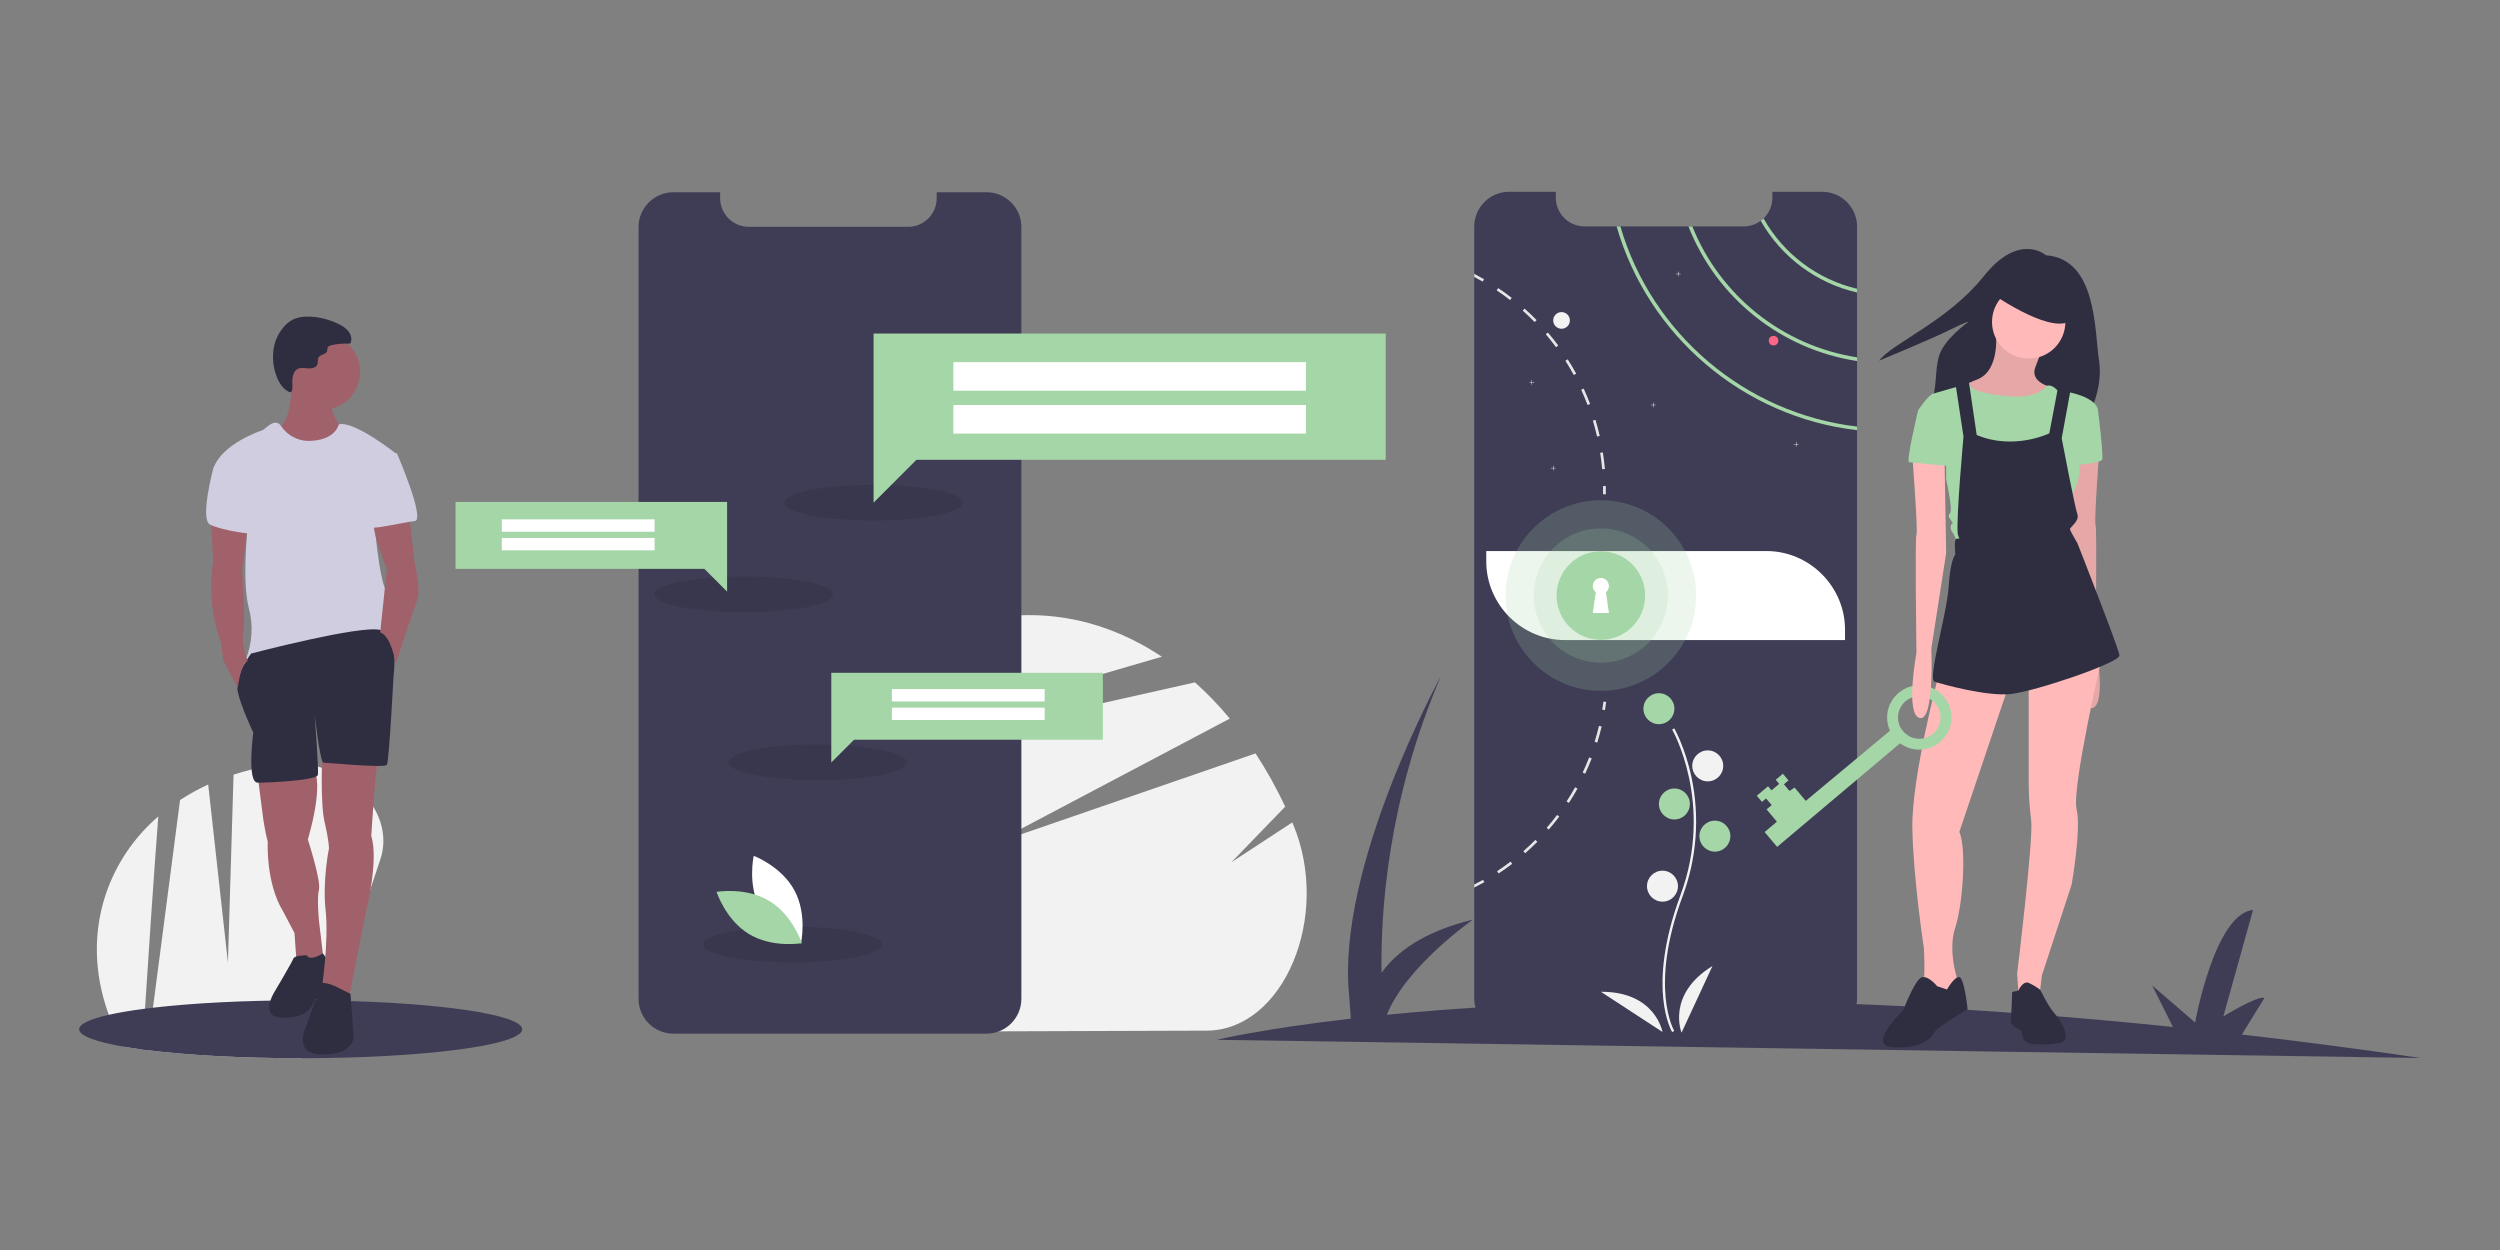 <?xml version="1.0" encoding="UTF-8" standalone="no"?><!DOCTYPE svg PUBLIC "-//W3C//DTD SVG 1.1//EN" "http://www.w3.org/Graphics/SVG/1.1/DTD/svg11.dtd"><svg preserveAspectRatio="xMinYMid slice" width="100%" height="100%" viewBox="0 0 8000 4000" version="1.1" xmlns="http://www.w3.org/2000/svg" xmlns:xlink="http://www.w3.org/1999/xlink" xml:space="preserve" xmlns:serif="http://www.serif.com/" style="fill-rule:evenodd;clip-rule:evenodd;stroke-linejoin:round;stroke-miterlimit:2;"><rect x="0" y="0" width="8000" height="4000" fill="#808080" stroke="none"/><g><clipPath id="_clip1"><rect x="253.302" y="615.16" width="4181.03" height="2771.11"/></clipPath><g clip-path="url(#_clip1)"><path d="M3861.55,3298.05l-873.614,2.894c-231.768,-69.641 -421.656,-311.523 -422.857,-674.176c-0.233,-54.632 3.894,-109.196 12.341,-163.171l703.655,-158.086l542.827,-121.943c39.999,35.819 77.271,74.573 111.505,115.938l-519.068,274.081l-244.867,129.304l275.157,-94.928l571.103,-197.024c35.615,54.453 67.348,111.347 94.964,170.262l-172.314,178.083l194.928,-127.612c0.833,1.955 1.663,3.913 2.489,5.874c123.538,293.282 -29.741,659.688 -276.249,660.504Z" style="fill:#f2f2f2;fill-rule:nonzero;"/><path d="M3717.98,2101.49c-132.112,37.943 -294.535,85.882 -461.532,135.71c-241.453,72.064 -492.458,148.113 -675.197,203.704l0.119,-0.651c6.754,-39.007 22.636,-75.871 46.346,-107.573c135.367,-176.003 307.736,-298.955 499.576,-344.616l0.017,0c53.945,-12.868 109.197,-19.46 164.655,-19.645c152.628,-0.505 297.199,47.366 426.016,133.071Z" style="fill:#f2f2f2;fill-rule:nonzero;"/><path d="M1217.19,2749.74l-151.043,452.367l-37.085,111.138c-17.854,26.978 -39.134,51.525 -63.306,73.026l-3.544,0c-190.3,0 -363.106,-9.796 -490.443,-25.689l17.723,-135.874l38.037,-291.414l48.633,-373.206c28.749,-18.739 58.853,-35.313 90.062,-49.585l42.877,387.079l20.238,182.6l5.87,-195.521l12.158,-405.83c38.343,-12.401 77.555,-21.93 117.313,-28.509l63.687,145.212l-30.11,-150.091c1.296,-0.152 2.592,-0.343 3.888,-0.495c193.349,-23.287 368.098,145.783 315.045,304.792Z" style="fill:#f2f2f2;fill-rule:nonzero;"/><path d="M506.565,2612.61c-7.165,92.425 -15.207,206.27 -23.211,323.468c-6.708,98.523 -13.34,199.371 -19.324,291.757c-2.972,46.079 -5.793,90.062 -8.346,130.615c-21.649,-2.859 -41.887,-5.946 -60.524,-9.147c-18.387,-32.65 -34.103,-66.732 -46.994,-101.915c-32.777,-89.452 -45.317,-183.249 -34.302,-275.903l0,-0.038c4.429,-37.36 12.679,-74.167 24.621,-109.842c32.561,-96.621 90.644,-182.666 168.08,-248.995Z" style="fill:#f2f2f2;fill-rule:nonzero;"/><path d="M1671.12,3293.7c0,50.996 -315.502,92.311 -705.363,92.578l-3.544,0c-190.3,0 -363.106,-9.795 -490.443,-25.689c-5.45,-0.724 -10.824,-1.41 -16.083,-2.134c-21.649,-2.858 -41.887,-5.946 -60.524,-9.147c-89.071,-15.512 -141.858,-34.76 -141.858,-55.608c0,-16.884 34.531,-32.663 94.864,-46.307c31.863,-7.204 70.891,-13.759 115.864,-19.552c8.271,-1.106 16.758,-2.147 25.46,-3.126c125.431,-14.673 291.11,-23.592 472.72,-23.592c35.293,0 70.014,0.343 103.935,0.991c342.219,6.555 604.972,45.05 604.972,91.586Z" style="fill:#3f3d56;fill-rule:nonzero;"/><path d="M824.729,2483.24l17.813,138.934c0,0 7.124,46.312 14.249,71.249c0,0 -7.125,131.81 49.874,224.433l35.625,67.686l7.124,99.748l89.061,10.687l-17.812,-149.622c0,0 -7.125,-71.248 0,-99.748c7.125,-28.499 -35.624,-160.309 -35.624,-160.309c0,0 56.999,-185.246 14.249,-231.558c-42.749,-46.311 -174.559,28.5 -174.559,28.5Z" style="fill:#a0616a;fill-rule:nonzero;"/><path d="M981.476,3056.8c0,0 -39.186,0 -42.749,10.687c-3.562,10.687 -60.561,106.873 -60.561,106.873c0,0 -49.874,78.373 21.374,81.936c71.249,3.562 92.623,-28.5 92.623,-28.5c0,0 64.124,-103.31 67.687,-121.122c3.562,-17.812 -26.767,-55.985 -26.767,-55.985c0,0 -40.919,27.485 -51.607,6.111Z" style="fill:#2f2e41;fill-rule:nonzero;"/><circle cx="1031.35" cy="1190.08" r="121.123" style="fill:#a0616a;"/><path d="M933.383,1227.49c0,0 0,131.81 -46.311,142.497c-46.311,10.687 64.124,131.81 124.685,117.56c60.561,-14.25 85.498,-110.435 85.498,-110.435c0,0 -53.436,-67.686 -32.062,-103.311c21.375,-35.624 -131.81,-46.311 -131.81,-46.311Z" style="fill:#a0616a;fill-rule:nonzero;"/><path d="M985.039,1410.95c-34.473,-1.08 -66.364,-18.818 -85.464,-47.536c-19.101,-28.719 -49.909,8.349 -57.033,11.911c-7.125,3.563 -131.81,42.75 -160.31,124.686l113.998,146.059c0,0 -24.937,206.621 0,299.244c14.847,55.468 11.092,114.304 -10.687,167.434c-21.779,53.13 -10.687,3.563 7.125,10.687c17.812,7.125 427.491,-74.811 434.616,-96.185c7.125,-21.375 -7.125,-21.375 3.562,-32.062c10.688,-10.687 39.187,-74.811 10.688,-96.186c-28.5,-21.374 -46.312,-256.495 -46.312,-256.495l74.811,-188.808c0,0 -136.727,-109.272 -185.924,-95.604c0,0 -10.01,52.855 -99.07,52.855Z" style="fill:#d0cde1;fill-rule:nonzero;"/><path d="M1031.35,2412c0,0 -7.125,156.747 7.125,217.308c14.25,60.562 14.25,85.499 14.25,85.499c0,0 -21.375,103.31 -10.687,199.496c10.687,96.185 -12.469,251.224 -12.469,251.224l87.28,26.645l53.436,-270.745c0,0 42.749,-167.434 17.812,-245.807c0,0 14.25,-238.683 24.937,-263.62c10.687,-24.937 -181.684,0 -181.684,0Z" style="fill:#a0616a;fill-rule:nonzero;"/><path d="M935.758,1211.65c1.606,-11.361 5.002,-23.754 14.69,-29.903c10.057,-6.383 23.04,-3.764 34.92,-2.896c11.88,0.869 26.437,-2.102 30.342,-13.356c2.435,-7.017 -0.196,-15.402 3.602,-21.785c6.046,-10.157 24.501,-8.998 27.685,-20.381c1.008,-3.605 0.028,-7.629 1.483,-11.078c1.963,-4.653 7.475,-6.508 12.395,-7.648c17.989,-4.161 36.472,-5.79 54.911,-4.839c1.804,0.324 3.666,-0.045 5.211,-1.031c0.814,-0.807 1.395,-1.819 1.682,-2.928c4.171,-12.474 -0.247,-26.626 -8.548,-36.829c-8.816,-9.826 -19.686,-17.593 -31.838,-22.75c-26.908,-13.049 -56.077,-20.801 -85.913,-22.831c-22.723,-1.427 -46.576,1.046 -65.931,13.036c-5.737,3.629 -11.06,7.873 -15.876,12.656c-21.051,21.111 -34.783,48.431 -39.166,77.92c-4.251,29.423 -0.958,59.448 9.568,87.25c6.149,16.738 15.849,34.024 30.857,44.338c8.044,5.528 14.979,10.632 18.32,1.245c3.542,-9.954 0.047,-27.159 1.606,-38.19Z" style="fill:#2f2e41;fill-rule:nonzero;"/><path d="M803.355,2091.38c0,0 -53.437,71.248 -42.749,121.122c10.687,49.874 49.874,131.81 49.874,131.81c0,0 -21.375,160.309 14.249,160.309c35.625,0 188.809,-7.125 192.372,-24.937c3.562,-17.812 -10.688,-195.933 -10.688,-195.933c0,0 17.812,156.747 28.5,156.747c10.687,0 195.933,17.812 203.058,7.124c7.125,-10.687 21.375,-284.994 21.375,-284.994c0,0 19.43,-129.369 -41.94,-146.62c-61.371,-17.252 -414.051,75.372 -414.051,75.372Z" style="fill:#2f2e41;fill-rule:nonzero;"/><path d="M1088.35,3163.67c0,0 -64.124,-35.625 -67.686,-7.125c-3.562,28.499 -42.749,131.81 -42.749,131.81c0,0 -39.187,81.936 46.311,85.498c85.499,3.562 106.873,-35.624 106.873,-53.437c0,-17.812 -9.582,-140.014 -9.582,-140.014l-33.167,-16.732Z" style="fill:#2f2e41;fill-rule:nonzero;"/><path d="M1309.22,1646.07l17.812,156.747c0,0 21.374,85.498 7.125,121.122c-14.25,35.625 -67.686,199.496 -67.686,199.496c0,0 -14.25,-89.06 -49.874,-99.748l21.374,-203.058c0,0 -51.003,-126.713 -39.751,-143.511c11.252,-16.798 111,-31.048 111,-31.048Z" style="fill:#a0616a;fill-rule:nonzero;"/><path d="M675.107,1656.76l7.125,142.497c0,0 -24.937,124.685 24.937,256.495l7.125,56.999l46.312,89.061c0,0 10.687,-85.498 32.062,-85.498c0,0 -21.375,-56.999 -14.25,-89.061c7.125,-32.062 -3.563,-203.058 -3.563,-203.058l17.813,-138.332l-117.561,-29.103Z" style="fill:#a0616a;fill-rule:nonzero;"/><path d="M1230.85,1450.14l39.187,0c0,0 92.623,213.746 56.999,217.309c-35.624,3.562 -149.622,32.061 -153.185,17.812c-3.562,-14.25 56.999,-235.121 56.999,-235.121Z" style="fill:#d0cde1;fill-rule:nonzero;"/><path d="M714.294,1467.95l-32.062,32.062c0,0 -42.749,160.309 -10.687,178.121c32.062,17.812 153.184,39.187 160.309,24.937c7.125,-14.25 -117.56,-235.12 -117.56,-235.12Z" style="fill:#d0cde1;fill-rule:nonzero;"/><path d="M3268.37,726.184l0,2470.51c-0.061,60.87 -50.154,110.929 -111.025,110.948l-1002.95,0c-0.064,0 -0.129,0.001 -0.194,0.001c-60.799,0 -110.83,-50.031 -110.83,-110.831c0,-0.039 0,-0.078 0,-0.118l0,-2470.51c0,-0.003 0,-0.006 0,-0.009c0,-60.901 50.114,-111.015 111.015,-111.015c0.003,0 0.006,0 0.009,0l150.091,0l0,19.247c-0.007,50.147 41.248,91.42 91.395,91.434l510.109,0c19.511,0.042 38.524,-6.216 54.197,-17.837c3.169,-2.305 6.174,-4.826 8.995,-7.546c18.036,-17.222 28.237,-41.113 28.204,-66.051l0,-19.247l159.961,0c0.012,0 0.023,0 0.034,0c60.888,0 110.991,50.103 110.991,110.99c0,0.012 0,0.023 0,0.034Z" style="fill:#3f3d56;fill-rule:nonzero;"/><ellipse cx="2795.46" cy="1608.55" rx="285.85" ry="57.17" style="fill-opacity:0.1;"/><ellipse cx="2380.03" cy="1902.03" rx="285.85" ry="57.17" style="fill-opacity:0.1;"/><ellipse cx="2616.33" cy="2439.42" rx="285.85" ry="57.17" style="fill-opacity:0.1;"/><ellipse cx="2536.29" cy="3022.56" rx="285.85" ry="57.17" style="fill-opacity:0.1;"/><path d="M3529.14,2153.02l-868.984,0l0,286.967l72.751,-72.755l796.233,0l0,-214.212Z" style="fill:#a5d6a7;fill-rule:nonzero;"/><path d="M1457.68,1606.09l868.983,0l0,286.966l-72.75,-72.754l-796.233,0l0,-214.212Z" style="fill:#a5d6a7;fill-rule:nonzero;"/><rect x="2854.03" y="2205.03" width="488.867" height="39.638" style="fill:#fff;"/><rect x="2854.03" y="2264.48" width="488.867" height="39.638" style="fill:#fff;"/><rect x="1605.82" y="1661.91" width="488.867" height="39.638" style="fill:#fff;"/><rect x="1605.82" y="1721.37" width="488.867" height="39.638" style="fill:#fff;"/><path d="M4434.33,1067.34l-1638.87,0l0,541.209l137.208,-137.208l1501.66,0l0,-404.001Z" style="fill:#a5d6a7;fill-rule:nonzero;"/><rect x="3050.82" y="1158.82" width="1128.15" height="91.472" style="fill:#fff;"/><rect x="3050.82" y="1296.02" width="1128.15" height="91.472" style="fill:#fff;"/><path d="M2432.77,2908.25c41.716,77.363 130.252,110.574 130.252,110.574c0,0 20.901,-92.221 -20.815,-169.584c-41.716,-77.364 -130.251,-110.575 -130.251,-110.575c0,0 -20.901,92.221 20.814,169.585Z" style="fill:#fff;fill-rule:nonzero;"/><path d="M2461.45,2882.8c75.314,45.311 104.32,135.312 104.32,135.312c0,0 -93.102,16.537 -168.416,-28.775c-75.315,-45.311 -104.32,-135.312 -104.32,-135.312c0,0 93.102,-16.537 168.416,28.775Z" style="fill:#a5d6a7;fill-rule:nonzero;"/></g><clipPath id="_clip2"><rect x="3893.86" y="613.727" width="3852.84" height="2771.92"/></clipPath><g clip-path="url(#_clip2)"><path d="M7746.7,3385.65c-198.526,-29.077 -389.45,-54.142 -572.772,-75.197l72.489,-117.304c-24.437,-7.219 -131.814,59.653 -131.814,59.653l95.159,-341.039c-122.91,11.841 -185.451,360.222 -185.451,360.222l-137.302,-118.518l66.462,132.839c-561.075,-57.914 -1045.64,-80.667 -1453.22,-83.291l62.044,-100.4c-24.437,-7.219 -131.814,59.653 -131.814,59.653l95.158,-341.038c-122.909,11.84 -185.45,360.222 -185.45,360.222l-137.302,-118.519l70.393,140.698c-341.69,4.142 -620.335,22.38 -835.409,43.645c62.763,-156.562 275.916,-304.755 275.916,-304.755c-162.773,39.776 -248.163,107.295 -292.786,170.405c-3.411,-193.682 19.535,-552.643 190.015,-949.382c0,0 -336.523,611.371 -293.655,1022.99l5.124,73.08c-285.225,32.872 -428.627,67.782 -428.627,67.782l3852.84,58.252Z" style="fill:#3f3d56;fill-rule:nonzero;"/><path d="M5942.55,724.752l0,2470.51c-0.061,60.87 -50.154,110.929 -111.024,110.948l-1002.95,0c-0.065,0 -0.129,0 -0.194,0c-60.8,0 -110.83,-50.03 -110.83,-110.83c0,-0.039 0,-0.079 0,-0.118l0,-2470.51c0,-0.003 0,-0.007 0,-0.01c0,-60.901 50.114,-111.014 111.014,-111.014c0.004,0 0.007,0 0.01,0l150.09,0l0,19.247c-0.006,50.147 41.249,91.419 91.396,91.434l510.109,0c19.511,0.041 38.524,-6.216 54.197,-17.837c3.169,-2.305 6.174,-4.827 8.995,-7.547c18.036,-17.222 28.237,-41.112 28.203,-66.05l0,-19.247l159.962,0c0.011,0 0.023,0 0.034,0c60.887,0 110.99,50.102 110.99,110.99c0,0.011 0,0.022 0,0.034Z" style="fill:#3f3d56;fill-rule:nonzero;"/><circle cx="4996.95" cy="1025.35" r="26.679" style="fill:#f2f2f2;"/><path d="M5643.36,699.025c-2.821,2.72 -5.826,5.242 -8.995,7.547c66.032,116.201 177.922,199.489 308.184,229.404l0,-11.892c-126.739,-29.897 -235.324,-111.578 -299.189,-225.059Z" style="fill:#a5d6a7;fill-rule:nonzero;"/><path d="M5415.4,724.408l-12.501,0c90.204,229.197 296.167,393.645 539.646,430.871l0,-11.815c-237.078,-36.817 -437.809,-196.389 -527.145,-419.056Z" style="fill:#a5d6a7;fill-rule:nonzero;"/><path d="M5185.12,724.408l-12.044,0c100.734,349.652 404.688,609.928 769.47,652.195l0,-11.624c-358.456,-42.077 -657.188,-297.398 -757.426,-640.571Z" style="fill:#a5d6a7;fill-rule:nonzero;"/><path d="M4909.29,1222.86l-6.944,0l0,-6.944l-1.353,0l0,6.944l-6.948,0l0,1.357l6.948,0l0,6.944l1.353,0l0,-6.944l6.944,0l0,-1.357Z" style="fill:#f2f2f2;fill-rule:nonzero;"/><path d="M5378.09,876.031l-6.944,0l0,-6.944l-1.353,0l0,6.944l-6.948,0l0,1.357l6.948,0l0,6.944l1.353,0l0,-6.944l6.944,0l0,-1.357Z" style="fill:#f2f2f2;fill-rule:nonzero;"/><path d="M4977.9,1497.28l-6.944,0l0,-6.944l-1.353,0l0,6.944l-6.948,0l0,1.357l6.948,0l0,6.944l1.353,0l0,-6.944l6.944,0l0,-1.357Z" style="fill:#f2f2f2;fill-rule:nonzero;"/><path d="M5298.05,1295.28l-6.944,0l0,-6.944l-1.353,0l0,6.944l-6.948,0l0,1.357l6.948,0l0,6.944l1.353,0l0,-6.944l6.944,0l0,-1.357Z" style="fill:#f2f2f2;fill-rule:nonzero;"/><path d="M5755.41,1421.05l-6.944,0l0,-6.944l-1.353,0l0,6.944l-6.948,0l0,1.357l6.948,0l0,6.944l1.353,0l0,-6.944l6.944,0l0,-1.357Z" style="fill:#f2f2f2;fill-rule:nonzero;"/><circle cx="5675.37" cy="1090.14" r="15.245" style="fill:#ff6584;"/><path d="M5129.21,1447.65l-8.652,1.334c2.706,17.303 4.841,34.988 6.403,52.482l8.728,-0.763c-1.562,-17.722 -3.735,-35.559 -6.479,-53.053Z" style="fill:#e6e6e6;fill-rule:nonzero;"/><path d="M5105.54,1343.44l-8.385,2.554c5.069,16.769 9.604,33.959 13.454,51.071l8.575,-1.943c-3.926,-17.304 -8.537,-34.684 -13.644,-51.682Z" style="fill:#e6e6e6;fill-rule:nonzero;"/><path d="M5067.77,1243.51l-7.965,3.659c7.317,15.969 14.178,32.358 20.39,48.747l8.195,-3.088c-6.289,-16.579 -13.187,-33.196 -20.62,-49.318Z" style="fill:#e6e6e6;fill-rule:nonzero;"/><path d="M5016.7,1149.83l-7.394,4.688c9.414,14.788 18.447,30.11 26.832,45.469l7.699,-4.192c-8.461,-15.55 -17.608,-31.024 -27.137,-45.965Z" style="fill:#e6e6e6;fill-rule:nonzero;"/><path d="M4953.2,1063.96l-6.67,5.679c11.358,13.34 22.411,27.289 32.854,41.391l7.012,-5.221c-10.519,-14.255 -21.686,-28.357 -33.196,-41.849Z" style="fill:#e6e6e6;fill-rule:nonzero;"/><path d="M4878.57,987.505l-5.831,6.517c13.111,11.701 25.955,24.012 38.189,36.551l6.289,-6.136c-12.387,-12.692 -25.384,-25.117 -38.647,-36.932Z" style="fill:#e6e6e6;fill-rule:nonzero;"/><path d="M4794.27,921.873l-4.916,7.242c14.559,9.795 28.966,20.238 42.801,31.024l5.412,-6.898c-14.026,-10.901 -28.585,-21.458 -43.297,-31.368Z" style="fill:#e6e6e6;fill-rule:nonzero;"/><path d="M4717.55,876.29l0,9.91c9.109,4.764 18.142,9.757 26.984,14.864l4.383,-7.585c-10.29,-5.946 -20.746,-11.675 -31.367,-17.189Z" style="fill:#e6e6e6;fill-rule:nonzero;"/><path d="M5127.23,2270.91c1.422,-8.522 2.722,-17.224 3.868,-25.86l8.687,1.152c-1.158,8.734 -2.474,17.529 -3.91,26.148l-8.645,-1.44Z" style="fill:#e6e6e6;fill-rule:nonzero;"/><path d="M5102.8,2373.73l8.375,2.608c5.255,-16.937 10.011,-34.287 14.131,-51.573l-8.535,-2.019c-4.082,17.1 -8.754,34.233 -13.971,50.984Z" style="fill:#e6e6e6;fill-rule:nonzero;"/><path d="M5064.53,2472.18l7.952,3.728c7.56,-16.037 14.637,-32.563 21.056,-49.106l-8.179,-3.19c-6.343,16.364 -13.344,32.71 -20.829,48.568Z" style="fill:#e6e6e6;fill-rule:nonzero;"/><path d="M5013.03,2564.55l7.35,4.771c9.693,-14.862 18.991,-30.271 27.649,-45.773l-7.643,-4.287c-8.544,15.331 -17.768,30.561 -27.356,45.289Z" style="fill:#e6e6e6;fill-rule:nonzero;"/><path d="M4949.32,2648.93l6.642,5.755c11.66,-13.448 22.963,-27.435 33.677,-41.583l-7.018,-5.248c-10.563,13.984 -21.754,27.8 -33.301,41.076Z" style="fill:#e6e6e6;fill-rule:nonzero;"/><path d="M4874.71,2723.8l5.772,6.589c13.401,-11.692 26.506,-24.027 39.029,-36.559l-6.199,-6.209c-12.38,12.406 -25.373,24.57 -38.602,36.179Z" style="fill:#e6e6e6;fill-rule:nonzero;"/><path d="M4790.66,2787.79l4.841,7.332c14.798,-9.771 29.495,-20.186 43.595,-30.917l-5.299,-6.998c-13.965,10.643 -28.481,20.939 -43.137,30.583Z" style="fill:#e6e6e6;fill-rule:nonzero;"/><path d="M4749.9,2822.97c-10.595,5.984 -21.419,11.777 -32.358,17.265l0,-9.833c9.452,-4.802 18.828,-9.872 28.013,-15.017l4.345,7.585Z" style="fill:#e6e6e6;fill-rule:nonzero;"/><path d="M5129.8,1555.53l8.76,-0.159c0.161,8.847 0.173,17.74 0.036,26.436l-8.76,-0.137c0.133,-8.597 0.122,-17.392 -0.036,-26.14Z" style="fill:#e6e6e6;fill-rule:nonzero;"/><path d="M4756.04,1763.35l896.464,0c137.995,0 251.548,113.553 251.548,251.548l0,33.297l-896.464,0c-137.995,0 -251.548,-113.552 -251.548,-251.547l0,-33.298l0,0Z" style="fill:#fff;fill-rule:nonzero;"/><path d="M5350.99,3302.7c-0.874,-1.429 -21.498,-35.865 -28.648,-107.373c-6.558,-65.604 -2.341,-176.184 55.008,-330.435c108.645,-292.219 -25.038,-527.996 -26.404,-530.345l6.595,-3.826c0.346,0.595 34.842,60.709 55.22,156.432c26.923,126.895 17.116,258.874 -28.265,380.396c-108.459,291.72 -27.826,429.817 -27,431.179l-6.506,3.972Z" style="fill:#f2f2f2;fill-rule:nonzero;"/><circle cx="5308.51" cy="2267.85" r="49.547" style="fill:#a5d6a7;"/><circle cx="5464.77" cy="2450.79" r="49.547" style="fill:#f2f2f2;"/><circle cx="5358.05" cy="2572.75" r="49.547" style="fill:#a5d6a7;"/><circle cx="5487.64" cy="2675.66" r="49.547" style="fill:#a5d6a7;"/><circle cx="5319.94" cy="2835.73" r="49.547" style="fill:#f2f2f2;"/><path d="M5380.92,3304.53c0,0 -49.548,-121.963 99.094,-213.435l-99.094,213.435Z" style="fill:#f2f2f2;fill-rule:nonzero;"/><path d="M5319.98,3302.32c0,0 -22.549,-129.697 -197.078,-128.585l197.078,128.585Z" style="fill:#f2f2f2;fill-rule:nonzero;"/><circle cx="5122.73" cy="1905.77" r="304.907" style="fill:#a5d6a7;fill-opacity:0.2;"/><circle cx="5122.73" cy="1905.77" r="214.723" style="fill:#a5d6a7;fill-opacity:0.2;"/><circle cx="5122.73" cy="1905.77" r="141.717" style="fill:#a5d6a7;"/><path d="M5148.5,1875.2c0,-0.002 0,-0.004 0,-0.007c0,-14.135 -11.632,-25.766 -25.767,-25.766c-14.136,0 -25.767,11.631 -25.767,25.766c0,7.741 3.489,15.085 9.49,19.975l-9.49,66.427l51.534,0l-9.49,-66.427c6.006,-4.884 9.496,-12.227 9.49,-19.968Z" style="fill:#fff;fill-rule:nonzero;"/><path d="M6546.95,816.872c0,0 -85,-76.207 -199.31,67.414c-114.311,143.621 -293.105,213.966 -334.139,269.655c0,0 170,-70.345 228.621,-99.655c58.621,-29.31 55.69,-23.448 55.69,-23.448c0,0 -79.138,55.689 -93.794,111.379c-14.655,55.69 -2.93,102.587 -29.31,158.276c-26.379,55.69 504.139,38.104 504.139,38.104c0,0 52.759,-90.862 38.104,-184.655c-14.655,-93.794 -5.862,-325.346 -170.001,-337.07Z" style="fill:#2f2e41;fill-rule:nonzero;"/><path d="M6386.18,1056.61c0,0 18.483,129.383 -60.73,158.428c-79.214,29.045 -50.169,68.651 -50.169,68.651l118.821,58.09l126.742,-39.606l42.247,-63.371c0,0 -68.652,-15.843 -50.169,-63.371c18.484,-47.529 23.765,-63.371 23.765,-63.371l-150.507,-55.45Z" style="fill:#ffb9b9;fill-rule:nonzero;"/><path d="M6386.18,1056.61c0,0 18.483,129.383 -60.73,158.428c-79.214,29.045 -50.169,68.651 -50.169,68.651l118.821,58.09l126.742,-39.606l42.247,-63.371c0,0 -68.652,-15.843 -50.169,-63.371c18.484,-47.529 23.765,-63.371 23.765,-63.371l-150.507,-55.45Z" style="fill-opacity:0.1;fill-rule:nonzero;"/><path d="M6718.88,1426.28c0,0 -18.484,242.922 -13.203,253.484c5.281,10.562 0,377.585 0,377.585c0,0 36.967,198.034 -10.562,208.596c-47.528,10.562 -36.966,-221.798 -36.966,-221.798l-47.528,-306.293l5.281,-303.653l102.978,-7.921Z" style="fill:#ffb9b9;fill-rule:nonzero;"/><path d="M6718.88,1426.28c0,0 -18.484,242.922 -13.203,253.484c5.281,10.562 0,377.585 0,377.585c0,0 36.967,198.034 -10.562,208.596c-47.528,10.562 -36.966,-221.798 -36.966,-221.798l-47.528,-306.293l5.281,-303.653l102.978,-7.921Z" style="fill-opacity:0.1;fill-rule:nonzero;"/><path d="M6203.99,2157.68c0,0 -87.135,330.057 -84.495,491.125c2.641,161.068 36.967,385.507 36.967,385.507c0,0 5.281,97.697 -2.641,108.259c-7.921,10.561 39.607,55.449 39.607,55.449l50.168,-29.045l18.484,-21.123l0,-18.484c0,0 -29.046,-89.775 -5.281,-161.067c23.764,-71.293 36.966,-250.844 13.202,-306.293l163.708,-485.844l-229.719,-18.484Z" style="fill:#ffb9b9;fill-rule:nonzero;"/><path d="M6198.71,3155.78c0,0 -31.686,-39.607 -52.809,-26.405c-21.124,13.203 -55.45,102.978 -55.45,102.978c0,0 -118.82,113.54 -34.326,118.821c84.495,5.281 121.461,-23.764 132.023,-44.888c10.562,-21.124 108.259,-76.573 108.259,-76.573c0,0 -10.562,-100.338 -26.405,-102.978c-15.843,-2.641 -39.607,39.607 -39.607,39.607l-31.685,-10.562Z" style="fill:#2f2e41;fill-rule:nonzero;"/><path d="M6491.8,2178.81l0,327.417c0.307,39.728 2.952,79.403 7.922,118.82c7.921,58.09 -44.888,491.125 -44.888,491.125l5.281,76.573l66.011,-5.281l7.922,-66.011l95.056,-290.45c0,0 31.686,-176.911 15.843,-242.922c-15.843,-66.012 81.854,-488.485 81.854,-488.485l-235.001,79.214Z" style="fill:#ffb9b9;fill-rule:nonzero;"/><path d="M6438.99,3174.26l19.556,-4.251c0,0 14.77,-32.715 33.253,-24.794c13.007,5.999 25.329,13.382 36.753,22.022l8.135,14.944c0,0 18.483,39.607 42.247,66.012c23.765,26.404 50.169,84.494 10.562,89.775c-39.606,5.281 -92.416,7.921 -108.258,-5.281c-15.843,-13.202 -5.281,-34.326 -21.124,-39.607c-15.843,-5.281 -29.045,-21.123 -26.405,-26.404c2.641,-5.281 5.281,-92.416 5.281,-92.416Z" style="fill:#2f2e41;fill-rule:nonzero;"/><circle cx="6491.8" cy="1030.21" r="117.352" style="fill:#ffb9b9;"/><path d="M6270,1236.16l34.878,-12.176c0,0 -13.754,22.738 60.179,35.94c73.932,13.203 150.498,17.877 184.828,-25.387c0,0 13.206,-6.298 31.689,12.185c18.483,18.483 29.045,13.203 29.045,13.203l-13.202,68.651l-26.405,126.742l-34.326,95.057l-97.697,-21.124l-105.618,-76.573l-39.607,-102.978l0,-95.057l-23.764,-18.483Z" style="fill:#a5d6a7;fill-rule:nonzero;"/><path d="M6592.13,1273.13l26.404,-18.484c0,0 89.776,15.843 95.057,58.09l-68.652,132.023c13.997,36.722 13.049,77.508 -2.641,113.54c-26.404,60.73 -23.764,73.933 -23.764,73.933l-18.483,79.213l-335.338,26.405c0,0 -13.202,-31.686 -18.483,-36.967c-5.281,-5.28 -5.281,-23.764 0,-23.764c5.281,0 0,-7.921 -5.281,-15.842c-5.281,-7.922 -7.921,-10.562 0,-21.124c7.921,-10.562 -13.202,-105.618 -13.202,-105.618l0,-102.978l-89.776,-118.821c0,0 31.686,-47.528 47.528,-52.809c15.843,-5.281 91.206,-26.107 91.206,-26.107l17.053,25.109l23.764,191.111l34.326,116.18l144.53,-24.557l56.145,-94.263l36.966,-110.9l2.641,-63.37Z" style="fill:#a5d6a7;fill-rule:nonzero;"/><path d="M6692.47,1296.89l21.124,15.842c0,0 18.483,147.866 13.202,158.428c-5.281,10.561 -97.697,21.123 -100.337,15.842c-2.641,-5.28 66.011,-190.112 66.011,-190.112Z" style="fill:#a5d6a7;fill-rule:nonzero;"/><path d="M6256.8,1222.96l26.404,174.27c0,0 -23.764,258.765 -18.483,311.574l5.281,15.843c0,0 -10.562,-5.281 -13.202,5.281c-2.641,10.561 0,44.887 0,44.887c0,0 -15.843,15.843 -21.124,102.978c-5.281,87.135 -68.652,295.731 -44.888,303.653c23.764,7.921 166.349,47.528 242.922,39.607c76.573,-7.922 351.181,-100.338 348.54,-124.102c-2.64,-23.764 -134.663,-359.102 -134.663,-359.102c0,0 -23.764,-39.607 -23.764,-44.888c0,-5.281 31.686,-26.404 23.764,-47.528c-7.921,-21.124 -50.168,-242.922 -50.168,-242.922l29.045,-158.427l-39.607,-10.562l-29.045,153.146c0,0 -113.54,55.45 -232.36,5.281l-26.405,-179.551l-42.247,10.562Z" style="fill:#2f2e41;fill-rule:nonzero;"/><path d="M6383.84,945.988c0,0 195.394,134.663 248.203,73.933c52.809,-60.731 -92.416,-113.54 -92.416,-113.54l-121.461,-13.202l-34.326,52.809Z" style="fill:#2f2e41;fill-rule:nonzero;"/><path d="M6080.24,2378.53c17.774,13.231 39.352,20.381 61.51,20.381c56.51,0 103.01,-46.501 103.01,-103.011c0,-56.509 -46.5,-103.01 -103.01,-103.01c-56.51,0 -103.01,46.501 -103.01,103.01c0,14.666 3.131,29.163 9.185,42.521l-269.487,224.381l-35.882,-42.587l-16.121,10.783l-17.941,-21.293l14.741,-12.421l-17.941,-21.293l-22.931,19.321l11.041,13.104l-24.569,20.701l-11.041,-13.103l-36.034,30.361l16.561,19.655l13.103,-11.04l17.941,21.293l-16.379,13.801l33.121,39.31l-39.31,33.122l40.022,47.499l393.421,-331.485Zm67.286,-150.517c35.075,2.997 62.35,32.702 62.35,67.905c0,37.387 -30.765,68.152 -68.152,68.152c-37.388,0 -68.153,-30.765 -68.153,-68.152c0,-1.937 0.083,-3.872 0.248,-5.802c3.183,-37.252 36.455,-65.286 73.707,-62.103l0,0Z" style="fill:#a5d6a7;fill-rule:nonzero;"/><path d="M6119.49,1457.96c0,0 18.483,242.922 13.203,253.483c-5.281,10.562 0,377.586 0,377.586c0,0 -36.967,198.034 10.561,208.596c47.529,10.561 36.967,-221.799 36.967,-221.799l47.528,-306.293l-5.281,-303.652l-102.978,-7.921Z" style="fill:#ffb9b9;fill-rule:nonzero;"/><path d="M6159.1,1304.82l-21.124,7.921c0,0 -39.607,166.349 -29.045,166.349c10.562,0 137.304,15.843 137.304,10.562c0,-5.281 -23.764,-134.663 -23.764,-134.663l-63.371,-50.169Z" style="fill:#a5d6a7;fill-rule:nonzero;"/></g></g></svg>
